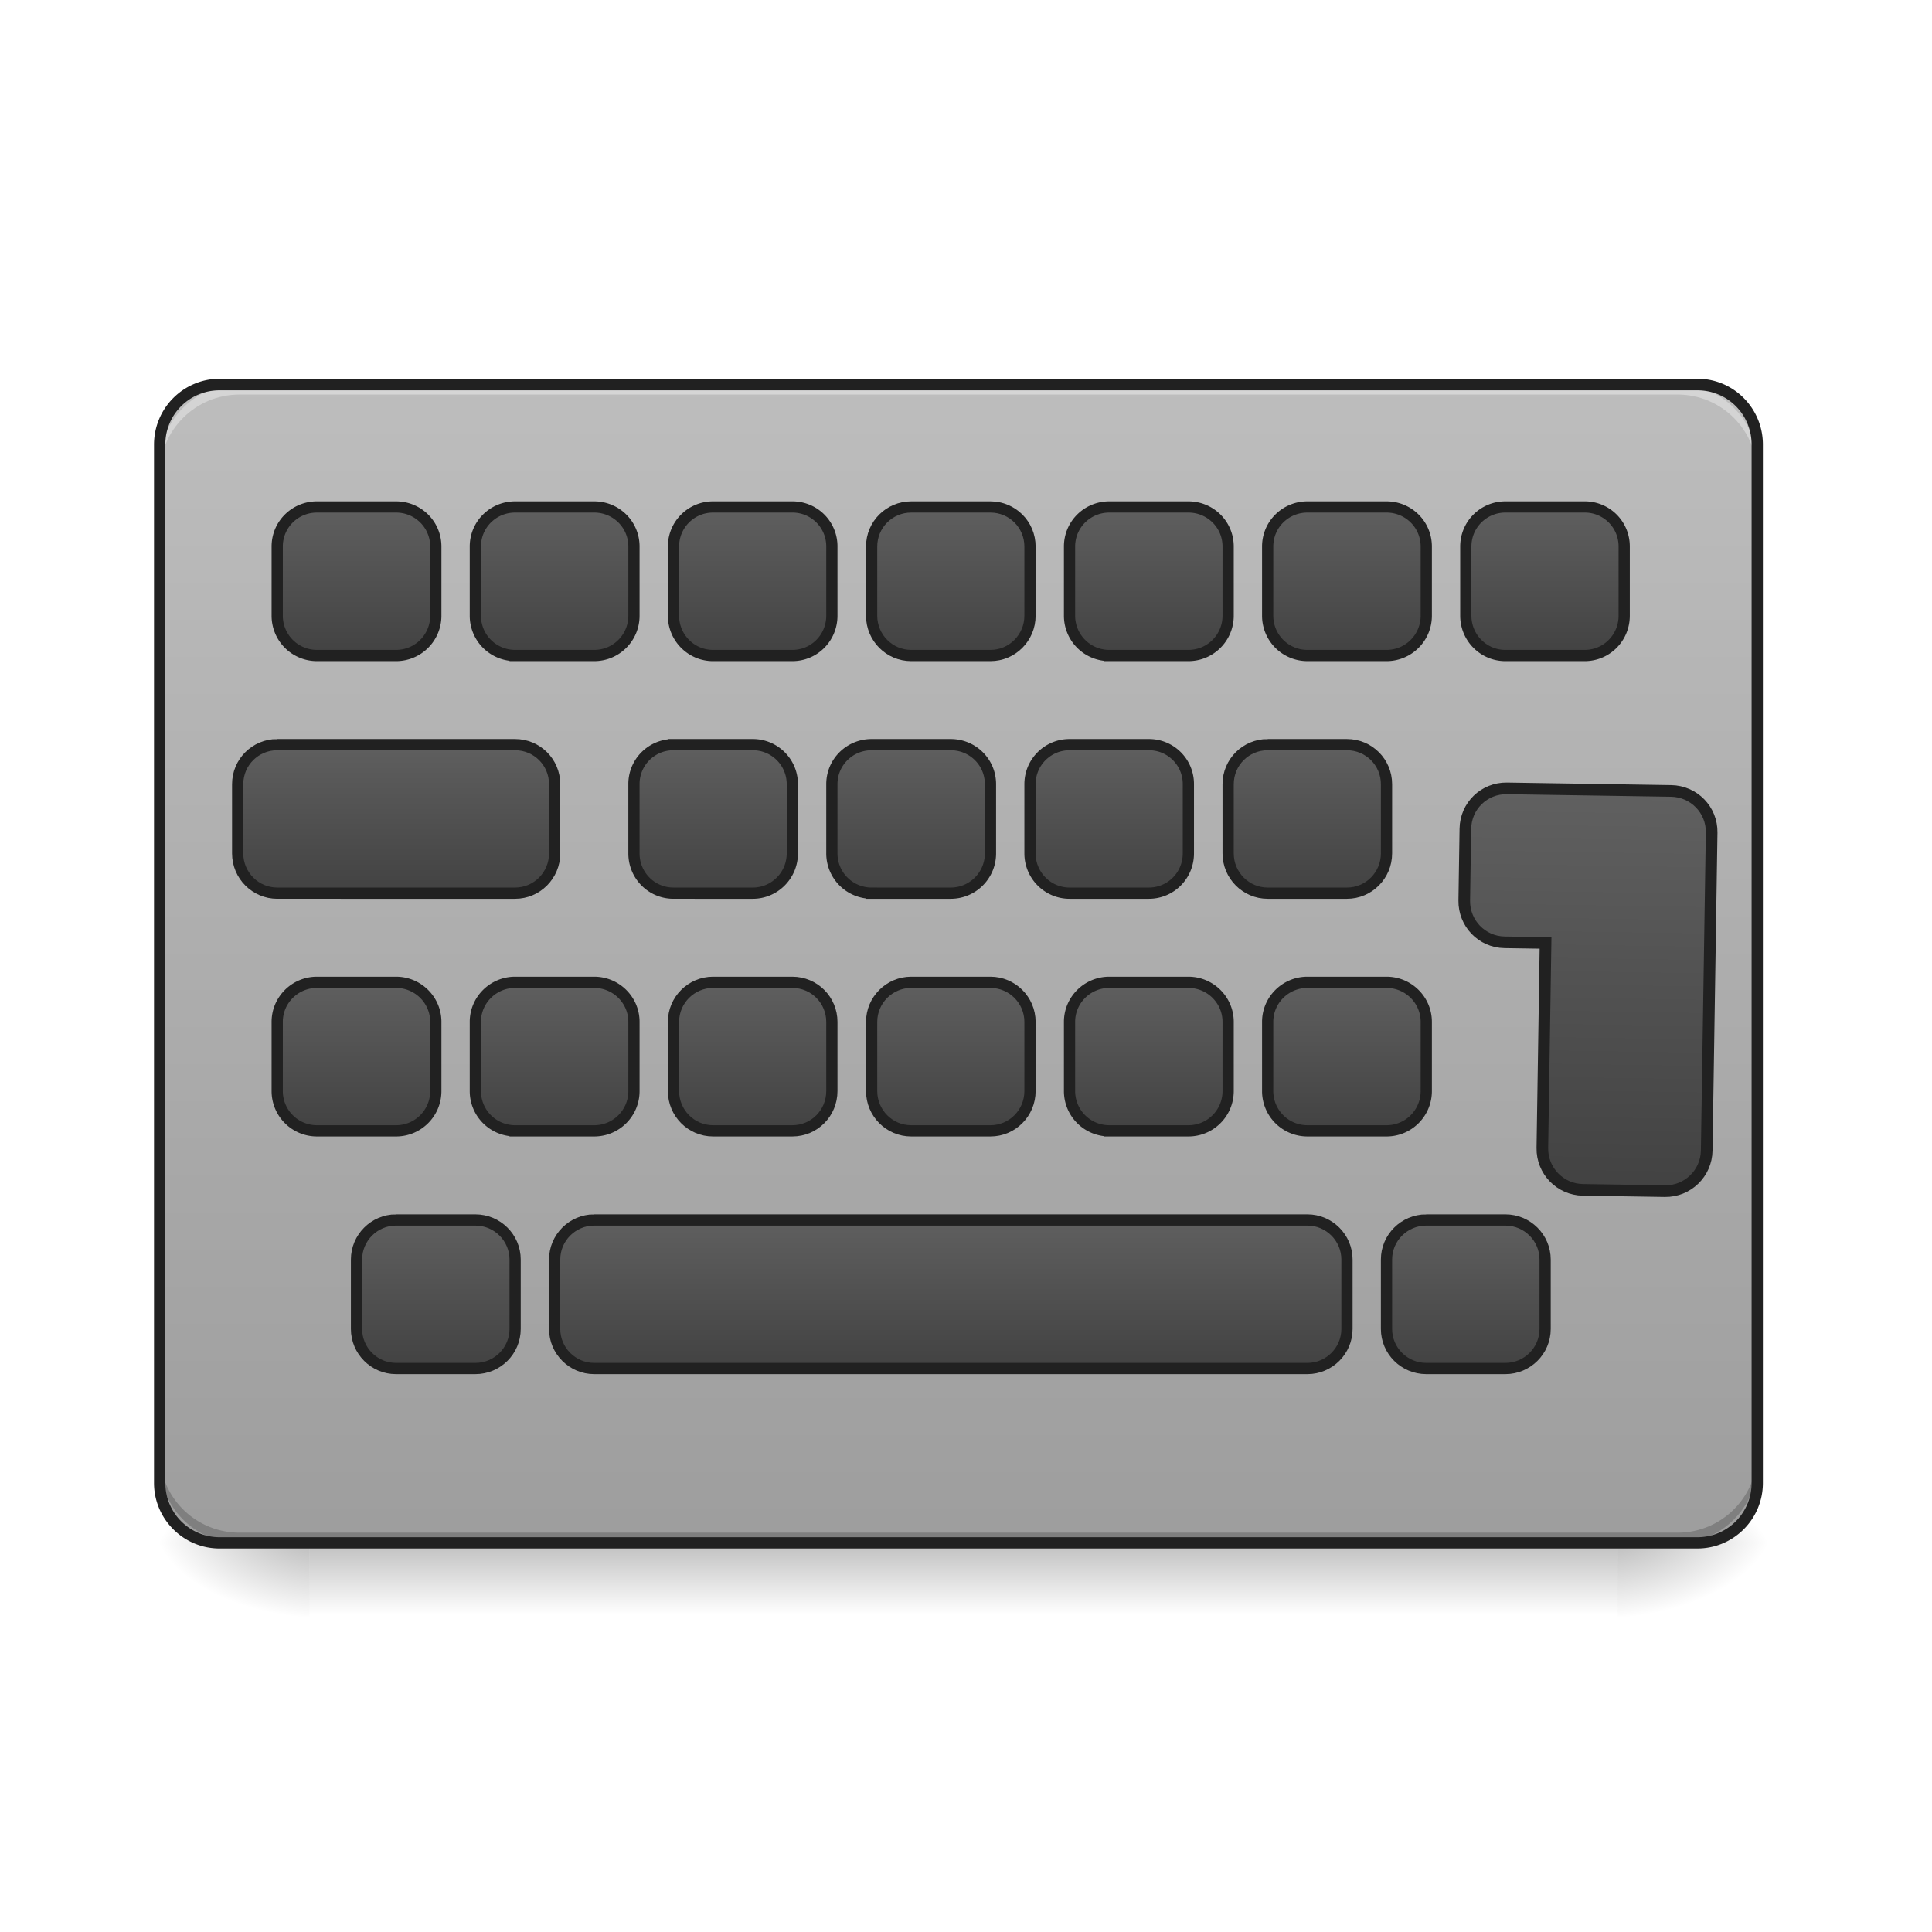 <svg xmlns="http://www.w3.org/2000/svg" width="32pt" height="32pt" viewBox="0 0 32 32"><defs><linearGradient id="a" gradientUnits="userSpaceOnUse" x1="254" y1="233.5" x2="254" y2="254.667" gradientTransform="matrix(.062 0 0 .062 0 10.958)"><stop offset="0" stop-opacity=".275"/><stop offset="1" stop-opacity="0"/></linearGradient><radialGradient id="b" gradientUnits="userSpaceOnUse" cx="450.909" cy="189.579" fx="450.909" fy="189.579" r="21.167" gradientTransform="matrix(0 -.078 -.141 0 53.123 61.115)"><stop offset="0" stop-opacity=".314"/><stop offset=".222" stop-opacity=".275"/><stop offset="1" stop-opacity="0"/></radialGradient><radialGradient id="c" gradientUnits="userSpaceOnUse" cx="450.909" cy="189.579" fx="450.909" fy="189.579" r="21.167" gradientTransform="matrix(0 .078 .141 0 -21.205 -10.008)"><stop offset="0" stop-opacity=".314"/><stop offset=".222" stop-opacity=".275"/><stop offset="1" stop-opacity="0"/></radialGradient><radialGradient id="d" gradientUnits="userSpaceOnUse" cx="450.909" cy="189.579" fx="450.909" fy="189.579" r="21.167" gradientTransform="matrix(0 -.078 .141 0 -21.205 61.115)"><stop offset="0" stop-opacity=".314"/><stop offset=".222" stop-opacity=".275"/><stop offset="1" stop-opacity="0"/></radialGradient><radialGradient id="e" gradientUnits="userSpaceOnUse" cx="450.909" cy="189.579" fx="450.909" fy="189.579" r="21.167" gradientTransform="matrix(0 .078 -.141 0 53.123 -10.008)"><stop offset="0" stop-opacity=".314"/><stop offset=".222" stop-opacity=".275"/><stop offset="1" stop-opacity="0"/></radialGradient><linearGradient id="f" gradientUnits="userSpaceOnUse" x1="254" y1="-139.563" x2="254" y2="167.354" gradientTransform="matrix(.062 0 0 .062 0 14.927)"><stop offset="0" stop-color="#bdbdbd"/><stop offset="1" stop-color="#9e9e9e"/></linearGradient><linearGradient id="g" gradientUnits="userSpaceOnUse" x1="285.75" y1="135.604" x2="285.75" y2="177.938" gradientTransform="translate(-31.75 -92.604)"><stop offset="0" stop-color="#616161"/><stop offset="1" stop-color="#424242"/></linearGradient><linearGradient id="h" gradientUnits="userSpaceOnUse" x1="285.75" y1="135.604" x2="285.75" y2="177.938" gradientTransform="translate(-31.75 -29.104)"><stop offset="0" stop-color="#616161"/><stop offset="1" stop-color="#424242"/></linearGradient><linearGradient id="i" gradientUnits="userSpaceOnUse" x1="285.75" y1="135.604" x2="285.75" y2="177.938" gradientTransform="translate(-42.333 -156.104)"><stop offset="0" stop-color="#616161"/><stop offset="1" stop-color="#424242"/></linearGradient><linearGradient id="j" gradientUnits="userSpaceOnUse" x1="285.75" y1="135.604" x2="285.75" y2="177.938" gradientTransform="translate(-31.75 -219.604)"><stop offset="0" stop-color="#616161"/><stop offset="1" stop-color="#424242"/></linearGradient><linearGradient id="k" gradientUnits="userSpaceOnUse" x1="285.75" y1="135.604" x2="285.75" y2="177.938" gradientTransform="translate(21.167 -92.604)"><stop offset="0" stop-color="#616161"/><stop offset="1" stop-color="#424242"/></linearGradient><linearGradient id="l" gradientUnits="userSpaceOnUse" x1="285.75" y1="135.604" x2="285.75" y2="177.938" gradientTransform="translate(10.583 -156.104)"><stop offset="0" stop-color="#616161"/><stop offset="1" stop-color="#424242"/></linearGradient><linearGradient id="m" gradientUnits="userSpaceOnUse" x1="296.333" y1="135.604" x2="296.333" y2="177.938" gradientTransform="translate(21.167 -219.604)"><stop offset="0" stop-color="#616161"/><stop offset="1" stop-color="#424242"/></linearGradient><linearGradient id="n" gradientUnits="userSpaceOnUse" x1="285.75" y1="135.604" x2="285.75" y2="177.938" gradientTransform="translate(74.083 -92.604)"><stop offset="0" stop-color="#616161"/><stop offset="1" stop-color="#424242"/></linearGradient><linearGradient id="o" gradientUnits="userSpaceOnUse" x1="285.75" y1="135.604" x2="285.75" y2="177.938" gradientTransform="translate(63.5 -156.104)"><stop offset="0" stop-color="#616161"/><stop offset="1" stop-color="#424242"/></linearGradient><linearGradient id="p" gradientUnits="userSpaceOnUse" x1="285.75" y1="135.604" x2="285.75" y2="177.938" gradientTransform="translate(74.083 -219.604)"><stop offset="0" stop-color="#616161"/><stop offset="1" stop-color="#424242"/></linearGradient><linearGradient id="q" gradientUnits="userSpaceOnUse" x1="285.75" y1="135.604" x2="285.75" y2="241.438" gradientTransform="matrix(3.78 0 0 3.78 480 222.598)"><stop offset="0" stop-color="#616161"/><stop offset="1" stop-color="#424242"/></linearGradient><linearGradient id="r" gradientUnits="userSpaceOnUse" x1="285.75" y1="135.604" x2="285.75" y2="177.938" gradientTransform="translate(127 -219.604)"><stop offset="0" stop-color="#616161"/><stop offset="1" stop-color="#424242"/></linearGradient><linearGradient id="s" gradientUnits="userSpaceOnUse" x1="285.75" y1="135.604" x2="285.75" y2="177.938" gradientTransform="translate(-84.667 -92.604)"><stop offset="0" stop-color="#616161"/><stop offset="1" stop-color="#424242"/></linearGradient><linearGradient id="t" gradientUnits="userSpaceOnUse" x1="285.75" y1="135.604" x2="285.75" y2="177.938" gradientTransform="translate(-95.25 -156.104)"><stop offset="0" stop-color="#616161"/><stop offset="1" stop-color="#424242"/></linearGradient><linearGradient id="u" gradientUnits="userSpaceOnUse" x1="285.75" y1="135.604" x2="285.75" y2="177.938" gradientTransform="translate(-84.667 -219.604)"><stop offset="0" stop-color="#616161"/><stop offset="1" stop-color="#424242"/></linearGradient><linearGradient id="v" gradientUnits="userSpaceOnUse" x1="285.75" y1="135.604" x2="285.75" y2="177.938" gradientTransform="translate(-137.583 -92.604)"><stop offset="0" stop-color="#616161"/><stop offset="1" stop-color="#424242"/></linearGradient><linearGradient id="w" gradientUnits="userSpaceOnUse" x1="285.75" y1="135.604" x2="285.75" y2="177.938" gradientTransform="translate(-137.583 -219.604)"><stop offset="0" stop-color="#616161"/><stop offset="1" stop-color="#424242"/></linearGradient><linearGradient id="x" gradientUnits="userSpaceOnUse" x1="285.75" y1="135.604" x2="285.75" y2="177.938" gradientTransform="translate(-201.083 -156.104)"><stop offset="0" stop-color="#616161"/><stop offset="1" stop-color="#424242"/></linearGradient><linearGradient id="y" gradientUnits="userSpaceOnUse" x1="285.75" y1="135.604" x2="285.75" y2="177.938" gradientTransform="translate(-190.5 -219.604)"><stop offset="0" stop-color="#616161"/><stop offset="1" stop-color="#424242"/></linearGradient><linearGradient id="z" gradientUnits="userSpaceOnUse" x1="285.75" y1="135.604" x2="285.75" y2="177.938" gradientTransform="translate(105.833 -29.104)"><stop offset="0" stop-color="#616161"/><stop offset="1" stop-color="#424242"/></linearGradient><linearGradient id="A" gradientUnits="userSpaceOnUse" x1="285.75" y1="135.604" x2="285.75" y2="177.938" gradientTransform="translate(-169.333 -29.104)"><stop offset="0" stop-color="#616161"/><stop offset="1" stop-color="#424242"/></linearGradient><linearGradient id="B" gradientUnits="userSpaceOnUse" x1="285.75" y1="135.604" x2="285.75" y2="177.938" gradientTransform="translate(-190.5 -92.604)"><stop offset="0" stop-color="#616161"/><stop offset="1" stop-color="#424242"/></linearGradient></defs><path d="M5.125 25.555h21.668v1.32H5.125zm0 0" fill="url(#a)"/><path d="M26.793 25.555h2.645V24.23h-2.645zm0 0" fill="url(#b)"/><path d="M5.125 25.555H2.48v1.32h2.645zm0 0" fill="url(#c)"/><path d="M5.125 25.555H2.48V24.23h2.645zm0 0" fill="url(#d)"/><path d="M26.793 25.555h2.645v1.32h-2.645zm0 0" fill="url(#e)"/><path d="M3.637 6.367h24.476c.551 0 .992.446.992.996v17.2a.991.991 0 0 1-.992.992H3.637a.994.994 0 0 1-.992-.992v-17.2c0-.55.445-.996.992-.996zm0 0" fill="url(#f)"/><path d="M3.969 25.555a1.32 1.32 0 0 1-1.324-1.325v-.164c0 .73.59 1.32 1.324 1.32h23.816c.73 0 1.32-.59 1.32-1.32v.164a1.32 1.32 0 0 1-1.32 1.325zm0 0" fill-opacity=".196"/><path d="M3.969 6.367c-.735 0-1.324.594-1.324 1.324v.168c0-.734.59-1.324 1.324-1.324h23.816c.73 0 1.32.59 1.32 1.324v-.168c0-.73-.59-1.324-1.32-1.324zm0 0" fill="#e6e6e6" fill-opacity=".588"/><path d="M243.414 45.663H264.6c5.812 0 10.561 4.75 10.561 10.561v18.498c0 5.875-4.75 10.624-10.561 10.624h-21.186c-5.812 0-10.561-4.75-10.561-10.624V56.224c0-5.812 4.75-10.561 10.561-10.561zm0 0" transform="matrix(.062 0 0 .062 0 13.439)" fill="url(#g)" stroke-width="3" stroke-linecap="round" stroke="#212121"/><path d="M158.735 109.157h190.544c5.812 0 10.562 4.75 10.562 10.561v18.56c0 5.813-4.75 10.562-10.562 10.562H158.735c-5.812 0-10.562-4.75-10.562-10.561v-18.561c0-5.812 4.75-10.561 10.562-10.561zm0 0" transform="matrix(.062 0 0 .062 0 13.439)" fill="url(#h)" stroke-width="3" stroke-linecap="round" stroke="#212121"/><path d="M3.637 6.273a1.09 1.09 0 0 0-1.086 1.09v17.2c0 .597.488 1.085 1.086 1.085h24.476c.602 0 1.086-.488 1.086-1.085v-17.2c0-.601-.484-1.09-1.086-1.09zm0 .192h24.476c.5 0 .899.398.899.898v17.2a.896.896 0 0 1-.899.898H3.637a.899.899 0 0 1-.899-.898v-17.2c0-.5.403-.898.899-.898zm0 0" fill="#212121"/><path d="M232.853-17.831h21.123c5.874 0 10.624 4.687 10.624 10.561v18.498c0 5.875-4.75 10.624-10.624 10.624h-21.123a10.615 10.615 0 0 1-10.624-10.624V-7.27c0-5.874 4.75-10.561 10.624-10.561zm0 0" transform="matrix(.062 0 0 .062 0 13.439)" fill="url(#i)" stroke-width="3" stroke-linecap="round" stroke="#212121"/><path d="M243.414-81.325H264.6c5.812 0 10.561 4.687 10.561 10.561v18.498c0 5.875-4.75 10.624-10.561 10.624h-21.186c-5.812 0-10.561-4.75-10.561-10.624v-18.498c0-5.874 4.75-10.561 10.561-10.561zm0 0" transform="matrix(.062 0 0 .062 0 13.439)" fill="url(#j)" stroke-width="3" stroke-linecap="round" stroke="#212121"/><path d="M296.347 45.663h21.123c5.874 0 10.624 4.75 10.624 10.561v18.498c0 5.875-4.75 10.624-10.624 10.624h-21.123a10.615 10.615 0 0 1-10.624-10.624V56.224c0-5.812 4.75-10.561 10.624-10.561zm0 0" transform="matrix(.062 0 0 .062 0 13.439)" fill="url(#k)" stroke-width="3" stroke-linecap="round" stroke="#212121"/><path d="M285.723-17.831h21.185A10.509 10.509 0 0 1 317.47-7.27v18.498c0 5.875-4.687 10.624-10.562 10.624h-21.185c-5.812 0-10.562-4.75-10.562-10.624V-7.27c0-5.874 4.75-10.561 10.562-10.561zm0 0" transform="matrix(.062 0 0 .062 0 13.439)" fill="url(#l)" stroke-width="3" stroke-linecap="round" stroke="#212121"/><path d="M296.347-81.325h21.123c5.874 0 10.624 4.687 10.624 10.561v18.498c0 5.875-4.75 10.624-10.624 10.624h-21.123a10.615 10.615 0 0 1-10.624-10.624v-18.498c0-5.874 4.75-10.561 10.624-10.561zm0 0" transform="matrix(.062 0 0 .062 0 13.439)" fill="url(#m)" stroke-width="3" stroke-linecap="round" stroke="#212121"/><path d="M349.28 45.663h21.122c5.875 0 10.624 4.75 10.624 10.561v18.498c0 5.875-4.75 10.624-10.624 10.624H349.28a10.615 10.615 0 0 1-10.624-10.624V56.224c0-5.812 4.75-10.561 10.624-10.561zm0 0" transform="matrix(.062 0 0 .062 0 13.439)" fill="url(#n)" stroke-width="3" stroke-linecap="round" stroke="#212121"/><path d="M338.655-17.831h21.186c5.812 0 10.561 4.687 10.561 10.561v18.498c0 5.875-4.75 10.624-10.561 10.624h-21.186c-5.812 0-10.561-4.75-10.561-10.624V-7.27c0-5.874 4.75-10.561 10.561-10.561zm0 0" transform="matrix(.062 0 0 .062 0 13.439)" fill="url(#o)" stroke-width="3" stroke-linecap="round" stroke="#212121"/><path d="M349.28-81.325h21.122c5.875 0 10.624 4.687 10.624 10.561v18.498c0 5.875-4.75 10.624-10.624 10.624H349.28a10.615 10.615 0 0 1-10.624-10.624v-18.498c0-5.874 4.75-10.561 10.624-10.561zm0 0" transform="matrix(.062 0 0 .062 0 13.439)" fill="url(#p)" stroke-width="3" stroke-linecap="round" stroke="#212121"/><path d="M1480.016 745.204c-22.202 0-39.917 17.715-39.917 39.918v69.915c0 22.202 17.715 40.153 39.917 40.153h39.918v199.824c0 22.202 17.95 40.153 40.153 40.153h79.835c22.203 0 40.154-17.95 40.154-40.153V785.122c0-22.203-17.951-39.918-40.154-39.918zm0 0" transform="rotate(.891) scale(.017)" fill="url(#q)" stroke-width="11.339" stroke-linecap="round" stroke="#212121"/><path d="M402.15-81.325h21.185a10.509 10.509 0 0 1 10.561 10.561v18.498c0 5.875-4.687 10.624-10.561 10.624h-21.186c-5.812 0-10.561-4.75-10.561-10.624v-18.498c0-5.874 4.75-10.561 10.561-10.561zm0 0" transform="matrix(.062 0 0 .062 0 13.439)" fill="url(#r)" stroke-width="3" stroke-linecap="round" stroke="#212121"/><path d="M190.482 45.663h21.185c5.875 0 10.562 4.75 10.562 10.561v18.498c0 5.875-4.687 10.624-10.562 10.624h-21.185c-5.812 0-10.562-4.75-10.562-10.624V56.224c0-5.812 4.75-10.561 10.562-10.561zm0 0" transform="matrix(.062 0 0 .062 0 13.439)" fill="url(#s)" stroke-width="3" stroke-linecap="round" stroke="#212121"/><path d="M179.92-17.831h21.186c5.812 0 10.561 4.687 10.561 10.561v18.498c0 5.875-4.75 10.624-10.561 10.624H179.92c-5.874 0-10.561-4.75-10.561-10.624V-7.27A10.509 10.509 0 0 1 179.92-17.83zm0 0" transform="matrix(.062 0 0 .062 0 13.439)" fill="url(#t)" stroke-width="3" stroke-linecap="round" stroke="#212121"/><path d="M190.482-81.325h21.185a10.509 10.509 0 0 1 10.562 10.561v18.498c0 5.875-4.687 10.624-10.562 10.624h-21.185c-5.812 0-10.562-4.75-10.562-10.624v-18.498c0-5.874 4.75-10.561 10.562-10.561zm0 0" transform="matrix(.062 0 0 .062 0 13.439)" fill="url(#u)" stroke-width="3" stroke-linecap="round" stroke="#212121"/><path d="M137.612 45.663h21.123c5.874 0 10.624 4.75 10.624 10.561v18.498c0 5.875-4.75 10.624-10.624 10.624h-21.123a10.615 10.615 0 0 1-10.624-10.624V56.224c0-5.812 4.75-10.561 10.624-10.561zm0 0" transform="matrix(.062 0 0 .062 0 13.439)" fill="url(#v)" stroke-width="3" stroke-linecap="round" stroke="#212121"/><path d="M137.612-81.325h21.123c5.874 0 10.624 4.687 10.624 10.561v18.498c0 5.875-4.75 10.624-10.624 10.624h-21.123a10.615 10.615 0 0 1-10.624-10.624v-18.498c0-5.874 4.75-10.561 10.624-10.561zm0 0" transform="matrix(.062 0 0 .062 0 13.439)" fill="url(#w)" stroke-width="3" stroke-linecap="round" stroke="#212121"/><path d="M74.055-17.831h63.557c5.812 0 10.561 4.687 10.561 10.561v18.498c0 5.875-4.75 10.624-10.561 10.624H74.055c-5.812 0-10.561-4.75-10.561-10.624V-7.27c0-5.874 4.75-10.561 10.561-10.561zm0 0" transform="matrix(.062 0 0 .062 0 13.439)" fill="url(#x)" stroke-width="3" stroke-linecap="round" stroke="#212121"/><path d="M84.68-81.325h21.122c5.875 0 10.624 4.687 10.624 10.561v18.498c0 5.875-4.75 10.624-10.624 10.624H84.68a10.615 10.615 0 0 1-10.624-10.624v-18.498c0-5.874 4.75-10.561 10.624-10.561zm0 0" transform="matrix(.062 0 0 .062 0 13.439)" fill="url(#y)" stroke-width="3" stroke-linecap="round" stroke="#212121"/><path d="M381.026 109.157h21.123c5.875 0 10.624 4.75 10.624 10.561v18.56c0 5.813-4.75 10.562-10.624 10.562h-21.123c-5.874 0-10.624-4.75-10.624-10.561v-18.561c0-5.812 4.75-10.561 10.624-10.561zm0 0" transform="matrix(.062 0 0 .062 0 13.439)" fill="url(#z)" stroke-width="3" stroke-linecap="round" stroke="#212121"/><path d="M105.802 109.157h21.186c5.874 0 10.624 4.75 10.624 10.561v18.56c0 5.813-4.75 10.562-10.624 10.562h-21.186c-5.812 0-10.561-4.75-10.561-10.561v-18.561c0-5.812 4.75-10.561 10.561-10.561zm0 0" transform="matrix(.062 0 0 .062 0 13.439)" fill="url(#A)" stroke-width="3" stroke-linecap="round" stroke="#212121"/><path d="M84.68 45.663h21.122c5.875 0 10.624 4.75 10.624 10.561v18.498c0 5.875-4.75 10.624-10.624 10.624H84.68a10.615 10.615 0 0 1-10.624-10.624V56.224c0-5.812 4.75-10.561 10.624-10.561zm0 0" transform="matrix(.062 0 0 .062 0 13.439)" fill="url(#B)" stroke-width="3" stroke-linecap="round" stroke="#212121"/></svg>